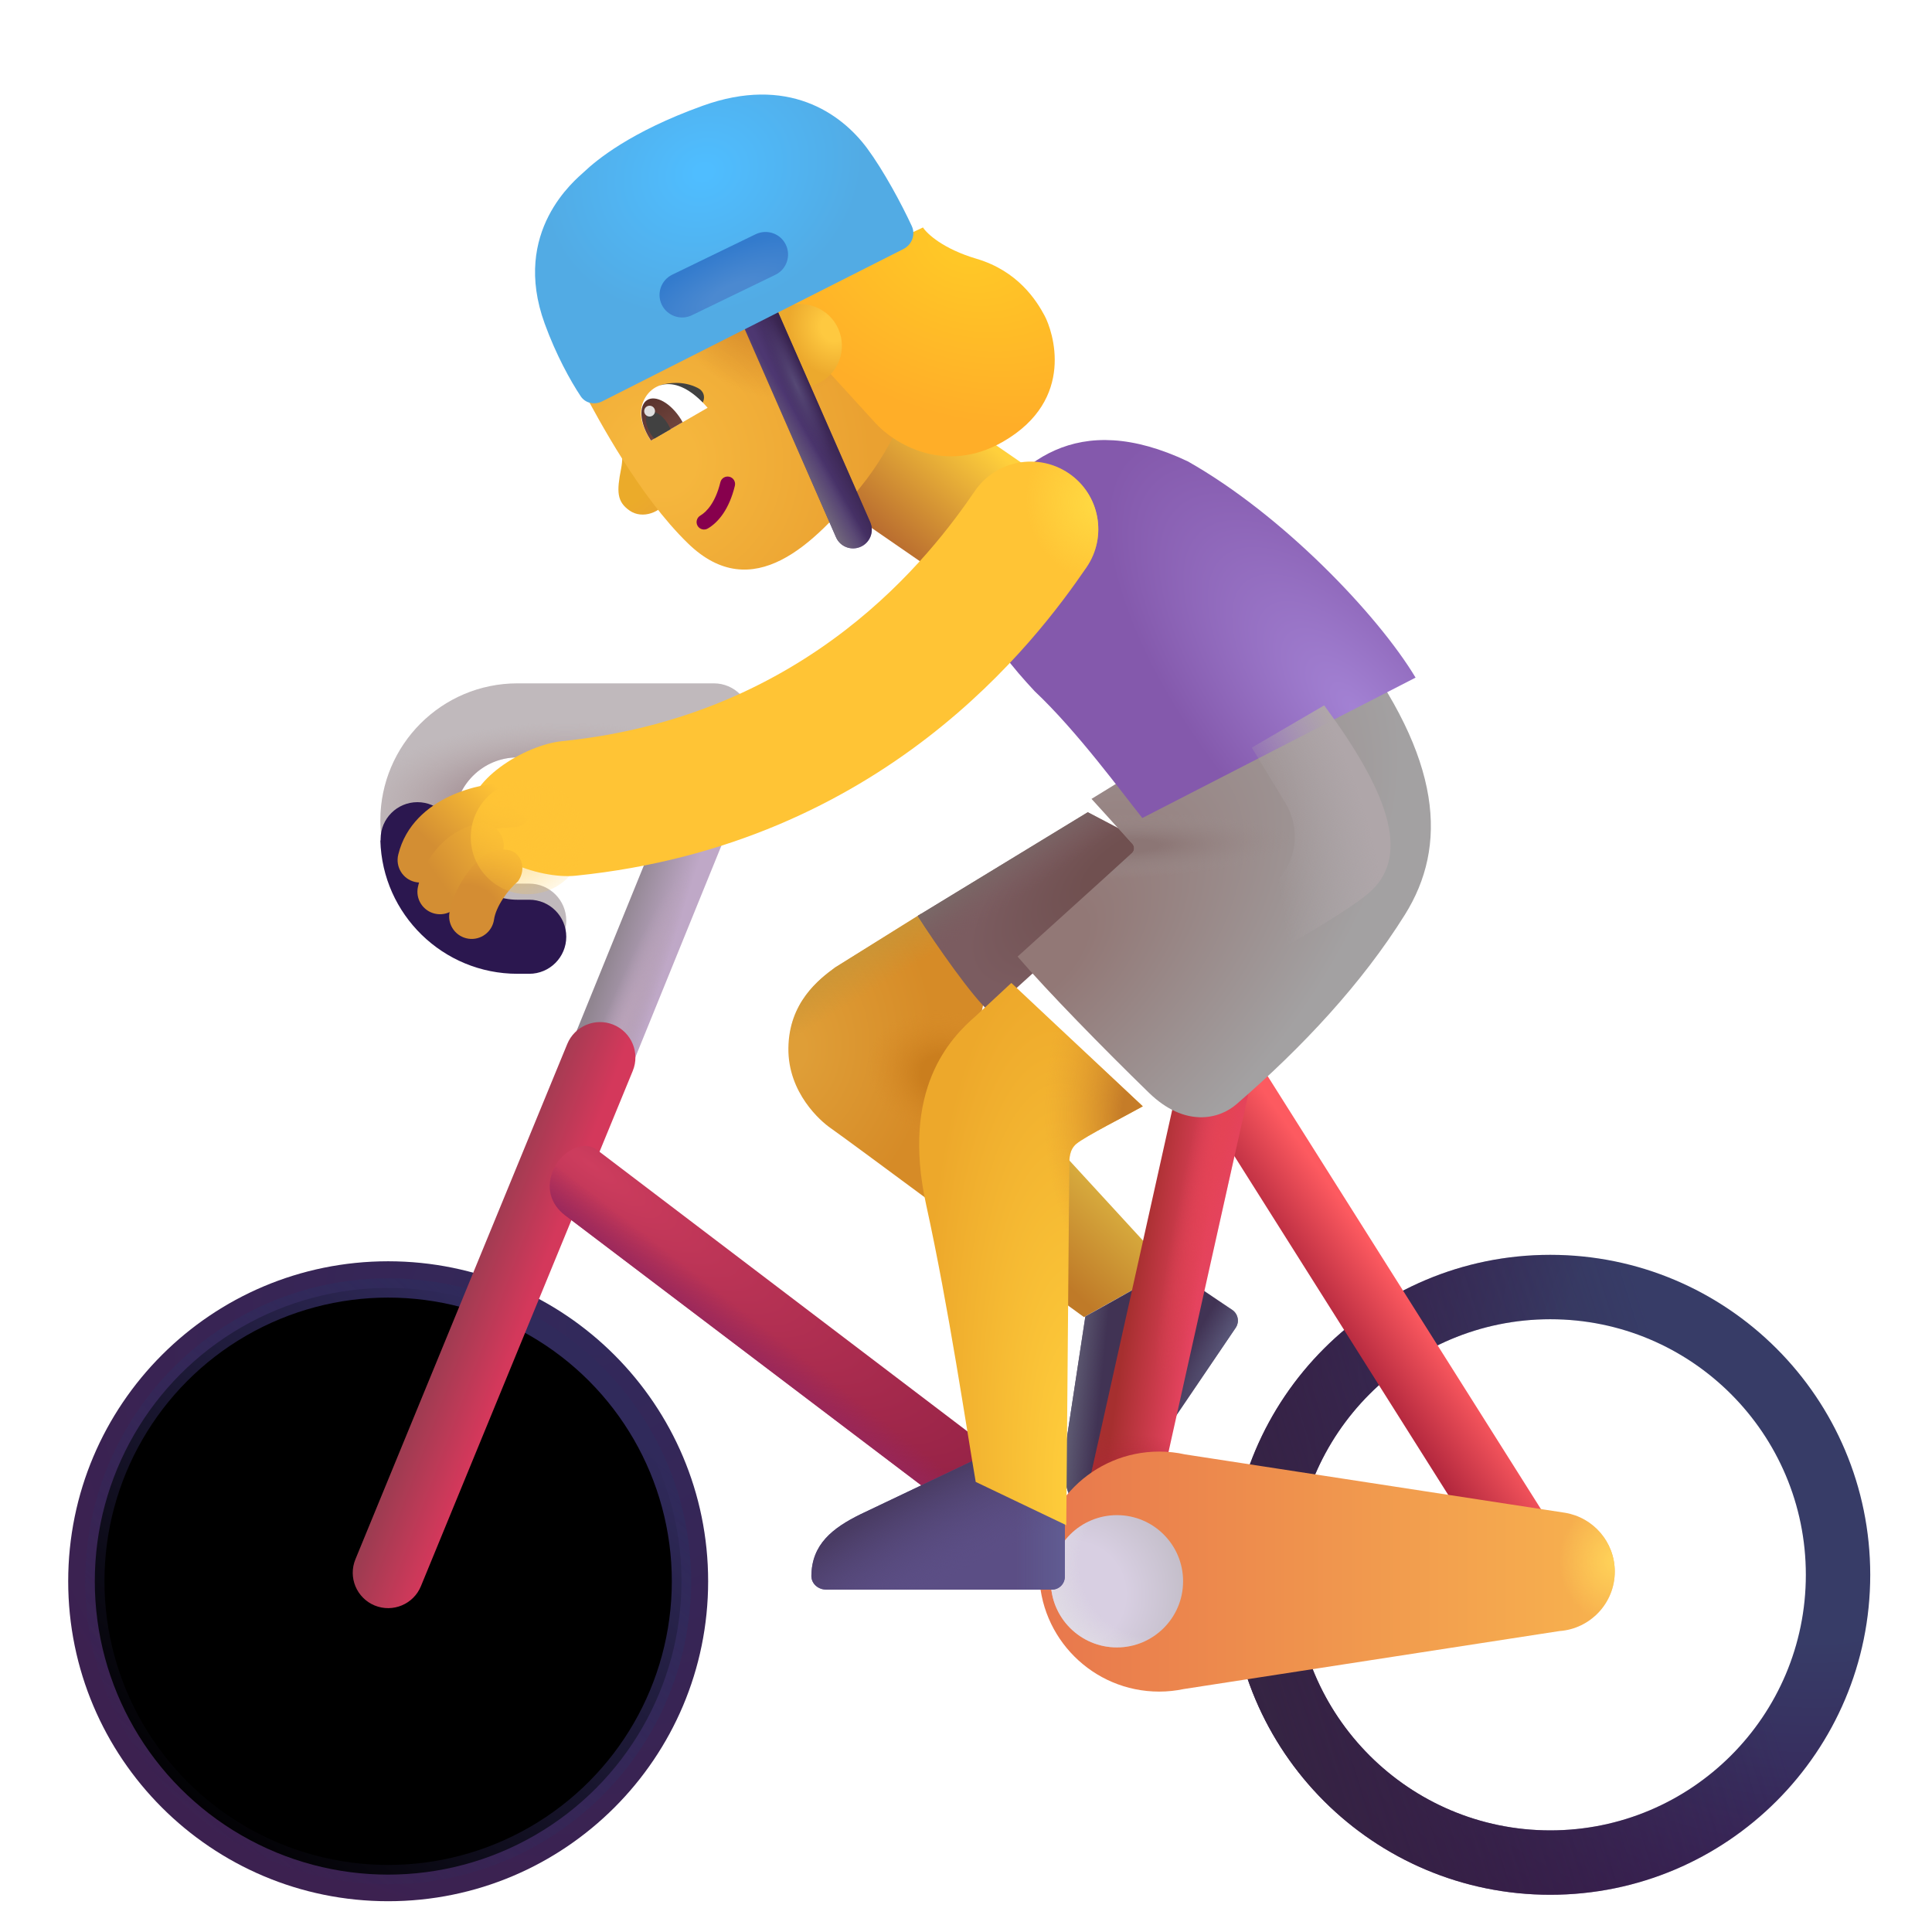 <svg viewBox="1 1 30 30" xmlns="http://www.w3.org/2000/svg">
<g filter="url(#filter0_i_3987_23406)">
<path fill-rule="evenodd" clip-rule="evenodd" d="M7.027 21.585C4.835 21.585 3.059 23.362 3.059 25.554C3.059 27.745 4.835 29.522 7.027 29.522C9.219 29.522 10.996 27.745 10.996 25.554C10.996 23.362 9.219 21.585 7.027 21.585ZM2.059 25.554C2.059 22.809 4.283 20.585 7.027 20.585C9.772 20.585 11.996 22.809 11.996 25.554C11.996 28.298 9.772 30.522 7.027 30.522C4.283 30.522 2.059 28.298 2.059 25.554Z" fill="url(#paint0_radial_3987_23406)"/>
</g>
<g filter="url(#filter1_f_3987_23406)">
<circle cx="7.027" cy="25.554" r="4.555" stroke="url(#paint1_linear_3987_23406)" stroke-width="0.3"/>
</g>
<path d="M19.158 20.71L17.332 18.722L16.908 20.78L17.832 21.452L19.158 20.71Z" fill="url(#paint2_linear_3987_23406)"/>
<path d="M17.853 21.443L17.552 23.424C17.486 23.899 17.513 24.311 17.917 24.59C18.019 24.661 18.154 24.622 18.224 24.519L20.187 21.618C20.249 21.526 20.225 21.402 20.134 21.34L19.182 20.696L17.853 21.443Z" fill="#413354"/>
<path d="M17.853 21.443L17.552 23.424C17.486 23.899 17.513 24.311 17.917 24.59C18.019 24.661 18.154 24.622 18.224 24.519L20.187 21.618C20.249 21.526 20.225 21.402 20.134 21.34L19.182 20.696L17.853 21.443Z" fill="url(#paint3_linear_3987_23406)"/>
<path d="M17.853 21.443L17.552 23.424C17.486 23.899 17.513 24.311 17.917 24.59C18.019 24.661 18.154 24.622 18.224 24.519L20.187 21.618C20.249 21.526 20.225 21.402 20.134 21.34L19.182 20.696L17.853 21.443Z" fill="url(#paint4_radial_3987_23406)"/>
<path fill-rule="evenodd" clip-rule="evenodd" d="M12.46 12.177C12.715 12.282 12.836 12.575 12.731 12.83L10.191 19.077C10.086 19.332 9.794 19.454 9.539 19.349C9.283 19.243 9.162 18.951 9.267 18.696L11.807 12.449C11.912 12.194 12.204 12.072 12.46 12.177Z" fill="url(#paint5_linear_3987_23406)"/>
<path fill-rule="evenodd" clip-rule="evenodd" d="M12.46 12.177C12.715 12.282 12.836 12.575 12.731 12.83L10.191 19.077C10.086 19.332 9.794 19.454 9.539 19.349C9.283 19.243 9.162 18.951 9.267 18.696L11.807 12.449C11.912 12.194 12.204 12.072 12.46 12.177Z" fill="url(#paint6_radial_3987_23406)"/>
<path fill-rule="evenodd" clip-rule="evenodd" d="M10.526 16.912C10.807 17.028 10.941 17.349 10.825 17.63L7.536 25.63C7.421 25.911 7.099 26.045 6.818 25.93C6.537 25.814 6.403 25.493 6.519 25.212L9.808 17.212C9.923 16.931 10.245 16.797 10.526 16.912Z" fill="url(#paint7_linear_3987_23406)"/>
<path fill-rule="evenodd" clip-rule="evenodd" d="M9.602 19.14C9.703 18.918 10.032 18.674 10.274 18.858L16.524 23.608C16.766 23.792 16.813 24.137 16.629 24.378C16.445 24.62 16.101 24.667 15.859 24.484L9.778 19.874C9.536 19.69 9.473 19.421 9.602 19.14Z" fill="url(#paint8_radial_3987_23406)"/>
<path fill-rule="evenodd" clip-rule="evenodd" d="M9.602 19.14C9.703 18.918 10.032 18.674 10.274 18.858L16.524 23.608C16.766 23.792 16.813 24.137 16.629 24.378C16.445 24.62 16.101 24.667 15.859 24.484L9.778 19.874C9.536 19.69 9.473 19.421 9.602 19.14Z" fill="url(#paint9_linear_3987_23406)"/>
<g filter="url(#filter2_i_3987_23406)">
<path fill-rule="evenodd" clip-rule="evenodd" d="M24.973 21.585C22.781 21.585 21.004 23.362 21.004 25.554C21.004 27.745 22.781 29.522 24.973 29.522C27.165 29.522 28.941 27.745 28.941 25.554C28.941 23.362 27.165 21.585 24.973 21.585ZM20.004 25.554C20.004 22.809 22.229 20.585 24.973 20.585C27.717 20.585 29.941 22.809 29.941 25.554C29.941 28.298 27.717 30.522 24.973 30.522C22.229 30.522 20.004 28.298 20.004 25.554Z" fill="url(#paint10_radial_3987_23406)"/>
<path fill-rule="evenodd" clip-rule="evenodd" d="M24.973 21.585C22.781 21.585 21.004 23.362 21.004 25.554C21.004 27.745 22.781 29.522 24.973 29.522C27.165 29.522 28.941 27.745 28.941 25.554C28.941 23.362 27.165 21.585 24.973 21.585ZM20.004 25.554C20.004 22.809 22.229 20.585 24.973 20.585C27.717 20.585 29.941 22.809 29.941 25.554C29.941 28.298 27.717 30.522 24.973 30.522C22.229 30.522 20.004 28.298 20.004 25.554Z" fill="url(#paint11_linear_3987_23406)"/>
</g>
<path fill-rule="evenodd" clip-rule="evenodd" d="M19.71 17.198C19.453 17.36 19.377 17.7 19.539 17.956L24.258 25.433C24.42 25.69 24.759 25.767 25.016 25.605C25.273 25.442 25.35 25.103 25.188 24.846L20.469 17.369C20.307 17.113 19.967 17.036 19.71 17.198Z" fill="url(#paint12_linear_3987_23406)"/>
<path fill-rule="evenodd" clip-rule="evenodd" d="M20.014 17.118C20.311 17.184 20.497 17.478 20.431 17.775L18.853 24.853C18.787 25.149 18.493 25.336 18.197 25.27C17.9 25.204 17.714 24.91 17.78 24.614L19.358 17.535C19.424 17.239 19.718 17.052 20.014 17.118Z" fill="url(#paint13_linear_3987_23406)"/>
<path fill-rule="evenodd" clip-rule="evenodd" d="M20.014 17.118C20.311 17.184 20.497 17.478 20.431 17.775L18.853 24.853C18.787 25.149 18.493 25.336 18.197 25.27C17.9 25.204 17.714 24.91 17.78 24.614L19.358 17.535C19.424 17.239 19.718 17.052 20.014 17.118Z" fill="url(#paint14_radial_3987_23406)"/>
<path fill-rule="evenodd" clip-rule="evenodd" d="M20.014 17.118C20.311 17.184 20.497 17.478 20.431 17.775L18.853 24.853C18.787 25.149 18.493 25.336 18.197 25.27C17.9 25.204 17.714 24.91 17.78 24.614L19.358 17.535C19.424 17.239 19.718 17.052 20.014 17.118Z" fill="url(#paint15_radial_3987_23406)"/>
<path d="M13.969 16.022L15.309 15.186L16.348 16.226L15.583 19.757C15.07 19.377 14.014 18.596 13.895 18.515C13.747 18.413 13.234 17.972 13.242 17.276C13.25 16.565 13.719 16.205 13.969 16.022Z" fill="url(#paint16_radial_3987_23406)"/>
<path d="M13.969 16.022L15.309 15.186L16.348 16.226L15.583 19.757C15.07 19.377 14.014 18.596 13.895 18.515C13.747 18.413 13.234 17.972 13.242 17.276C13.25 16.565 13.719 16.205 13.969 16.022Z" fill="url(#paint17_radial_3987_23406)"/>
<path d="M13.969 16.022L15.309 15.186L16.348 16.226L15.583 19.757C15.07 19.377 14.014 18.596 13.895 18.515C13.747 18.413 13.234 17.972 13.242 17.276C13.25 16.565 13.719 16.205 13.969 16.022Z" fill="url(#paint18_linear_3987_23406)"/>
<path d="M15.25 15.222L17.891 13.612L19.098 14.241L16.371 16.718C16.102 16.486 15.531 15.667 15.25 15.222Z" fill="url(#paint19_radial_3987_23406)"/>
<path d="M15.25 15.222L17.891 13.612L19.098 14.241L16.371 16.718C16.102 16.486 15.531 15.667 15.25 15.222Z" fill="url(#paint20_linear_3987_23406)"/>
<g filter="url(#filter3_ii_3987_23406)">
<path d="M18.884 27.377C18.76 27.403 18.632 27.417 18.5 27.417C17.471 27.417 16.637 26.583 16.637 25.554C16.637 24.524 17.471 23.69 18.5 23.69C18.638 23.69 18.773 23.705 18.902 23.734L24.801 24.64C25.24 24.712 25.574 25.094 25.574 25.554C25.574 26.043 25.195 26.443 24.715 26.477L18.884 27.377Z" fill="url(#paint21_linear_3987_23406)"/>
<path d="M18.884 27.377C18.76 27.403 18.632 27.417 18.5 27.417C17.471 27.417 16.637 26.583 16.637 25.554C16.637 24.524 17.471 23.69 18.5 23.69C18.638 23.69 18.773 23.705 18.902 23.734L24.801 24.64C25.24 24.712 25.574 25.094 25.574 25.554C25.574 26.043 25.195 26.443 24.715 26.477L18.884 27.377Z" fill="url(#paint22_radial_3987_23406)"/>
</g>
<circle cx="18.344" cy="25.554" r="1.027" fill="url(#paint23_radial_3987_23406)"/>
<circle cx="18.344" cy="25.554" r="1.027" fill="url(#paint24_radial_3987_23406)"/>
<g filter="url(#filter4_i_3987_23406)">
<path d="M16.07 23.803L14.261 24.664C13.83 24.876 13.504 25.129 13.499 25.62C13.498 25.744 13.607 25.834 13.73 25.834H17.234C17.344 25.834 17.434 25.745 17.434 25.634V24.485L16.07 23.803Z" fill="#5B4E85"/>
<path d="M16.07 23.803L14.261 24.664C13.83 24.876 13.504 25.129 13.499 25.62C13.498 25.744 13.607 25.834 13.73 25.834H17.234C17.344 25.834 17.434 25.745 17.434 25.634V24.485L16.07 23.803Z" fill="url(#paint25_linear_3987_23406)"/>
<path d="M16.07 23.803L14.261 24.664C13.83 24.876 13.504 25.129 13.499 25.62C13.498 25.744 13.607 25.834 13.73 25.834H17.234C17.344 25.834 17.434 25.745 17.434 25.634V24.485L16.07 23.803Z" fill="url(#paint26_radial_3987_23406)"/>
</g>
<rect x="13.509" y="8.49" width="2.154" height="2.668" transform="rotate(-55.397 13.509 8.49)" fill="url(#paint27_linear_3987_23406)"/>
<g filter="url(#filter5_i_3987_23406)">
<path d="M16.051 16.577L16.604 16.063L18.645 17.979C18.371 18.133 17.757 18.443 17.614 18.561C17.504 18.652 17.504 18.796 17.504 18.89L17.457 24.483L16.051 23.811C15.913 23.017 15.632 21.103 15.282 19.511C14.887 17.71 15.658 16.918 16.051 16.577Z" fill="url(#paint28_radial_3987_23406)"/>
<path d="M16.051 16.577L16.604 16.063L18.645 17.979C18.371 18.133 17.757 18.443 17.614 18.561C17.504 18.652 17.504 18.796 17.504 18.89L17.457 24.483L16.051 23.811C15.913 23.017 15.632 21.103 15.282 19.511C14.887 17.71 15.658 16.918 16.051 16.577Z" fill="url(#paint29_radial_3987_23406)"/>
</g>
<g filter="url(#filter6_i_3987_23406)">
<path d="M18.335 14.354L17.699 13.655L21.73 11.179C23.152 13.046 23.23 14.389 22.566 15.452C21.902 16.515 20.984 17.503 19.949 18.397C19.678 18.632 19.147 18.759 18.59 18.218C17.883 17.53 17.012 16.64 16.551 16.104L18.328 14.496C18.369 14.459 18.372 14.395 18.335 14.354Z" fill="url(#paint30_radial_3987_23406)"/>
<path d="M18.335 14.354L17.699 13.655L21.73 11.179C23.152 13.046 23.23 14.389 22.566 15.452C21.902 16.515 20.984 17.503 19.949 18.397C19.678 18.632 19.147 18.759 18.59 18.218C17.883 17.53 17.012 16.64 16.551 16.104L18.328 14.496C18.369 14.459 18.372 14.395 18.335 14.354Z" fill="url(#paint31_radial_3987_23406)"/>
</g>
<g filter="url(#filter7_i_3987_23406)">
<path d="M16.066 11.733C16.73 12.358 17.43 13.319 17.738 13.702L21.981 11.522C21.395 10.546 19.91 8.991 18.442 8.163C16.723 7.351 15.769 8.163 15.136 9.233C14.723 10.085 15.395 11.015 16.066 11.733Z" fill="url(#paint32_radial_3987_23406)"/>
</g>
<g filter="url(#filter8_i_3987_23406)">
<path d="M12.91 12.187C12.91 11.869 12.653 11.611 12.335 11.611H9.285C8.109 11.611 7.156 12.565 7.156 13.741C7.156 14.917 8.109 15.871 9.285 15.871H9.468C9.786 15.871 10.043 15.613 10.043 15.296C10.043 14.978 9.786 14.721 9.468 14.721H9.285C8.744 14.721 8.306 14.282 8.306 13.741C8.306 13.2 8.744 12.761 9.285 12.761H12.335C12.653 12.761 12.91 12.504 12.91 12.187Z" fill="#C0B9BC"/>
<path d="M12.91 12.187C12.91 11.869 12.653 11.611 12.335 11.611H9.285C8.109 11.611 7.156 12.565 7.156 13.741C7.156 14.917 8.109 15.871 9.285 15.871H9.468C9.786 15.871 10.043 15.613 10.043 15.296C10.043 14.978 9.786 14.721 9.468 14.721H9.285C8.744 14.721 8.306 14.282 8.306 13.741C8.306 13.2 8.744 12.761 9.285 12.761H12.335C12.653 12.761 12.91 12.504 12.91 12.187Z" fill="url(#paint33_radial_3987_23406)"/>
</g>
<g filter="url(#filter9_i_3987_23406)">
<path fill-rule="evenodd" clip-rule="evenodd" d="M8.305 13.8V13.778C8.305 13.462 8.049 13.206 7.732 13.206C7.416 13.206 7.16 13.462 7.16 13.778V13.8H7.156C7.187 14.949 8.129 15.871 9.285 15.871H9.468C9.786 15.871 10.043 15.613 10.043 15.296C10.043 14.978 9.786 14.721 9.468 14.721H9.285C8.764 14.721 8.337 14.313 8.307 13.8H8.305Z" fill="#2B174F"/>
</g>
<g filter="url(#filter10_i_3987_23406)">
<path fill-rule="evenodd" clip-rule="evenodd" d="M17.097 8.851C17.576 9.178 17.698 9.832 17.371 10.31C16.588 11.455 14.219 14.613 9.438 15.098C8.861 15.157 7.844 14.779 7.785 14.202C7.727 13.625 8.649 13.068 9.226 13.009C13.07 12.619 14.967 10.105 15.637 9.125C15.965 8.646 16.618 8.524 17.097 8.851Z" fill="#FFC435"/>
<path fill-rule="evenodd" clip-rule="evenodd" d="M17.097 8.851C17.576 9.178 17.698 9.832 17.371 10.31C16.588 11.455 14.219 14.613 9.438 15.098C8.861 15.157 7.844 14.779 7.785 14.202C7.727 13.625 8.649 13.068 9.226 13.009C13.07 12.619 14.967 10.105 15.637 9.125C15.965 8.646 16.618 8.524 17.097 8.851Z" fill="url(#paint34_radial_3987_23406)"/>
</g>
<path fill-rule="evenodd" clip-rule="evenodd" d="M9.291 13.499C9.291 13.692 9.135 13.849 8.941 13.849C8.768 13.849 8.506 13.891 8.279 13.998C8.053 14.105 7.909 14.251 7.864 14.437C7.818 14.625 7.628 14.74 7.441 14.694C7.253 14.649 7.138 14.459 7.184 14.271C7.297 13.805 7.645 13.523 7.98 13.365C8.314 13.208 8.681 13.149 8.941 13.149C9.135 13.149 9.291 13.306 9.291 13.499Z" fill="url(#paint35_linear_3987_23406)"/>
<g filter="url(#filter11_f_3987_23406)">
<path d="M20.961 13.472L20.438 12.609L21.562 11.953C22.531 13.265 22.906 14.249 22.297 14.828C21.809 15.29 19.427 16.552 18.297 17.124L20.8 14.71C21.136 14.386 21.203 13.872 20.961 13.472Z" fill="url(#paint36_radial_3987_23406)"/>
</g>
<path fill-rule="evenodd" clip-rule="evenodd" d="M8.806 14.025C8.865 14.209 8.763 14.406 8.579 14.465C8.291 14.557 8.202 14.794 8.174 14.922C8.132 15.111 7.945 15.23 7.756 15.188C7.567 15.146 7.448 14.959 7.49 14.771C7.54 14.547 7.725 14.003 8.366 13.798C8.551 13.739 8.747 13.841 8.806 14.025Z" fill="url(#paint37_linear_3987_23406)"/>
<path fill-rule="evenodd" clip-rule="evenodd" d="M9.043 14.284C9.11 14.364 9.156 14.526 9.043 14.686C8.891 14.812 8.7 15.075 8.671 15.28C8.643 15.471 8.465 15.604 8.274 15.576C8.082 15.548 7.95 15.37 7.978 15.179C7.997 15.05 8.055 14.894 8.133 14.75C8.212 14.603 8.329 14.438 8.486 14.307C8.635 14.184 8.92 14.135 9.043 14.284Z" fill="url(#paint38_radial_3987_23406)"/>
<g filter="url(#filter12_f_3987_23406)">
<circle cx="9.195" cy="14.001" r="0.885" fill="url(#paint39_radial_3987_23406)"/>
</g>
<path d="M10.776 8.928C10.577 8.789 10.575 8.631 10.644 8.28C10.694 8.024 10.634 7.832 10.588 7.75L11.381 8.74C11.272 8.959 10.974 9.068 10.776 8.928Z" fill="url(#paint40_radial_3987_23406)"/>
<g filter="url(#filter13_i_3987_23406)">
<path d="M11.934 9.689C11.171 8.948 10.545 7.763 10.294 7.299L13.733 5.262L15.547 6.939C15.47 7.275 15.175 8.122 14.608 8.818C13.899 9.689 12.936 10.662 11.934 9.689Z" fill="url(#paint41_radial_3987_23406)"/>
<path d="M11.934 9.689C11.171 8.948 10.545 7.763 10.294 7.299L13.733 5.262L15.547 6.939C15.47 7.275 15.175 8.122 14.608 8.818C13.899 9.689 12.936 10.662 11.934 9.689Z" fill="url(#paint42_radial_3987_23406)"/>
</g>
<path d="M11.833 7.023C11.607 6.91 11.383 6.944 11.253 6.981C11.52 7.149 11.555 7.383 11.712 7.377C11.917 7.369 12.022 7.117 11.833 7.023Z" fill="#414141"/>
<path fill-rule="evenodd" clip-rule="evenodd" d="M11.832 9.165C11.8 9.11 11.819 9.039 11.874 9.006C11.975 8.947 12.11 8.8 12.186 8.488C12.201 8.426 12.263 8.388 12.326 8.403C12.388 8.418 12.426 8.481 12.411 8.543C12.325 8.899 12.16 9.108 11.99 9.207C11.935 9.239 11.864 9.22 11.832 9.165Z" fill="#87004D"/>
<path d="M10.974 7.276C10.902 7.501 11.035 7.728 11.105 7.842L11.988 7.332C11.474 6.741 11.071 6.97 10.974 7.276Z" fill="white"/>
<path d="M11.6 7.556C11.591 7.54 11.582 7.524 11.572 7.508C11.417 7.261 11.183 7.128 11.049 7.212C10.916 7.295 10.934 7.564 11.089 7.811C11.095 7.821 11.102 7.831 11.108 7.841L11.6 7.556Z" fill="url(#paint43_linear_3987_23406)"/>
<path d="M11.412 7.665C11.4 7.635 11.384 7.604 11.365 7.574C11.279 7.436 11.15 7.361 11.078 7.406C11.006 7.452 11.017 7.6 11.104 7.738C11.121 7.765 11.139 7.79 11.159 7.811L11.412 7.665Z" fill="#414141"/>
<circle cx="11.087" cy="7.384" r="0.084" transform="rotate(-63.437 11.087 7.384)" fill="#DFDFDF"/>
<g filter="url(#filter14_i_3987_23406)">
<path d="M14.437 7.762L13.469 6.701L12.947 5.782L15.182 4.732C15.245 4.831 15.498 5.066 16.013 5.218C16.657 5.409 16.945 5.867 17.07 6.101C17.196 6.336 17.564 7.402 16.426 8.058C15.516 8.583 14.721 8.08 14.437 7.762Z" fill="url(#paint44_radial_3987_23406)"/>
</g>
<circle cx="13.425" cy="6.369" r="0.648" transform="rotate(-63.437 13.425 6.369)" fill="url(#paint45_radial_3987_23406)"/>
<path fill-rule="evenodd" clip-rule="evenodd" d="M12.681 5.653C12.827 5.589 12.998 5.655 13.062 5.802L14.513 9.109C14.577 9.256 14.51 9.427 14.364 9.491C14.217 9.555 14.046 9.489 13.982 9.342L12.531 6.035C12.467 5.888 12.534 5.717 12.681 5.653Z" fill="#4D3771"/>
<path fill-rule="evenodd" clip-rule="evenodd" d="M12.681 5.653C12.827 5.589 12.998 5.655 13.062 5.802L14.513 9.109C14.577 9.256 14.51 9.427 14.364 9.491C14.217 9.555 14.046 9.489 13.982 9.342L12.531 6.035C12.467 5.888 12.534 5.717 12.681 5.653Z" fill="url(#paint46_linear_3987_23406)"/>
<path fill-rule="evenodd" clip-rule="evenodd" d="M12.681 5.653C12.827 5.589 12.998 5.655 13.062 5.802L14.513 9.109C14.577 9.256 14.51 9.427 14.364 9.491C14.217 9.555 14.046 9.489 13.982 9.342L12.531 6.035C12.467 5.888 12.534 5.717 12.681 5.653Z" fill="url(#paint47_linear_3987_23406)"/>
<path fill-rule="evenodd" clip-rule="evenodd" d="M12.681 5.653C12.827 5.589 12.998 5.655 13.062 5.802L14.513 9.109C14.577 9.256 14.51 9.427 14.364 9.491C14.217 9.555 14.046 9.489 13.982 9.342L12.531 6.035C12.467 5.888 12.534 5.717 12.681 5.653Z" fill="url(#paint48_radial_3987_23406)"/>
<g filter="url(#filter15_i_3987_23406)">
<path d="M15.028 5.017L10.351 7.382C10.233 7.442 10.09 7.413 10.017 7.303C9.857 7.063 9.633 6.657 9.458 6.175C8.935 4.739 9.938 3.941 10.07 3.818C10.26 3.639 10.784 3.198 11.909 2.793C13.228 2.317 14.059 2.906 14.465 3.453C14.719 3.797 14.997 4.312 15.158 4.66C15.22 4.794 15.16 4.95 15.028 5.017Z" fill="url(#paint49_radial_3987_23406)"/>
</g>
<g filter="url(#filter16_i_3987_23406)">
<path d="M11.276 5.732C11.192 5.558 11.265 5.349 11.439 5.265L12.734 4.637C12.908 4.553 13.118 4.625 13.202 4.799C13.286 4.973 13.214 5.183 13.04 5.267L11.744 5.895C11.57 5.979 11.361 5.906 11.276 5.732Z" fill="url(#paint50_radial_3987_23406)"/>
</g>
<defs>
<filter id="filter0_i_3987_23406" x="2.059" y="20.585" width="9.938" height="9.938" filterUnits="userSpaceOnUse" color-interpolation-filters="sRGB">
<feFlood flood-opacity="0" result="BackgroundImageFix"/>
<feBlend mode="normal" in="SourceGraphic" in2="BackgroundImageFix" result="shape"/>
<feColorMatrix in="SourceAlpha" type="matrix" values="0 0 0 0 0 0 0 0 0 0 0 0 0 0 0 0 0 0 127 0" result="hardAlpha"/>
<feOffset/>
<feGaussianBlur stdDeviation="0.25"/>
<feComposite in2="hardAlpha" operator="arithmetic" k2="-1" k3="1"/>
<feColorMatrix type="matrix" values="0 0 0 0 0.227 0 0 0 0 0.157 0 0 0 0 0.275 0 0 0 1 0"/>
<feBlend mode="normal" in2="shape" result="effect1_innerShadow_3987_23406"/>
</filter>
<filter id="filter1_f_3987_23406" x="1.823" y="20.349" width="10.409" height="10.409" filterUnits="userSpaceOnUse" color-interpolation-filters="sRGB">
<feFlood flood-opacity="0" result="BackgroundImageFix"/>
<feBlend mode="normal" in="SourceGraphic" in2="BackgroundImageFix" result="shape"/>
<feGaussianBlur stdDeviation="0.25" result="effect1_foregroundBlur_3987_23406"/>
</filter>
<filter id="filter2_i_3987_23406" x="20.004" y="20.485" width="10.037" height="10.037" filterUnits="userSpaceOnUse" color-interpolation-filters="sRGB">
<feFlood flood-opacity="0" result="BackgroundImageFix"/>
<feBlend mode="normal" in="SourceGraphic" in2="BackgroundImageFix" result="shape"/>
<feColorMatrix in="SourceAlpha" type="matrix" values="0 0 0 0 0 0 0 0 0 0 0 0 0 0 0 0 0 0 127 0" result="hardAlpha"/>
<feOffset dx="0.1" dy="-0.1"/>
<feGaussianBlur stdDeviation="0.2"/>
<feComposite in2="hardAlpha" operator="arithmetic" k2="-1" k3="1"/>
<feColorMatrix type="matrix" values="0 0 0 0 0.153 0 0 0 0 0.086 0 0 0 0 0.165 0 0 0 1 0"/>
<feBlend mode="normal" in2="shape" result="effect1_innerShadow_3987_23406"/>
</filter>
<filter id="filter3_ii_3987_23406" x="16.637" y="23.44" width="9.188" height="4.077" filterUnits="userSpaceOnUse" color-interpolation-filters="sRGB">
<feFlood flood-opacity="0" result="BackgroundImageFix"/>
<feBlend mode="normal" in="SourceGraphic" in2="BackgroundImageFix" result="shape"/>
<feColorMatrix in="SourceAlpha" type="matrix" values="0 0 0 0 0 0 0 0 0 0 0 0 0 0 0 0 0 0 127 0" result="hardAlpha"/>
<feOffset dx="0.25" dy="-0.25"/>
<feGaussianBlur stdDeviation="0.25"/>
<feComposite in2="hardAlpha" operator="arithmetic" k2="-1" k3="1"/>
<feColorMatrix type="matrix" values="0 0 0 0 0.702 0 0 0 0 0.341 0 0 0 0 0.255 0 0 0 1 0"/>
<feBlend mode="normal" in2="shape" result="effect1_innerShadow_3987_23406"/>
<feColorMatrix in="SourceAlpha" type="matrix" values="0 0 0 0 0 0 0 0 0 0 0 0 0 0 0 0 0 0 127 0" result="hardAlpha"/>
<feOffset dx="0.25" dy="0.1"/>
<feGaussianBlur stdDeviation="0.25"/>
<feComposite in2="hardAlpha" operator="arithmetic" k2="-1" k3="1"/>
<feColorMatrix type="matrix" values="0 0 0 0 0.894 0 0 0 0 0.49 0 0 0 0 0.196 0 0 0 1 0"/>
<feBlend mode="normal" in2="effect1_innerShadow_3987_23406" result="effect2_innerShadow_3987_23406"/>
</filter>
<filter id="filter4_i_3987_23406" x="13.499" y="23.653" width="4.034" height="2.181" filterUnits="userSpaceOnUse" color-interpolation-filters="sRGB">
<feFlood flood-opacity="0" result="BackgroundImageFix"/>
<feBlend mode="normal" in="SourceGraphic" in2="BackgroundImageFix" result="shape"/>
<feColorMatrix in="SourceAlpha" type="matrix" values="0 0 0 0 0 0 0 0 0 0 0 0 0 0 0 0 0 0 127 0" result="hardAlpha"/>
<feOffset dx="0.1" dy="-0.15"/>
<feGaussianBlur stdDeviation="0.125"/>
<feComposite in2="hardAlpha" operator="arithmetic" k2="-1" k3="1"/>
<feColorMatrix type="matrix" values="0 0 0 0 0.275 0 0 0 0 0.188 0 0 0 0 0.525 0 0 0 1 0"/>
<feBlend mode="normal" in2="shape" result="effect1_innerShadow_3987_23406"/>
</filter>
<filter id="filter5_i_3987_23406" x="15.172" y="16.063" width="3.572" height="8.62" filterUnits="userSpaceOnUse" color-interpolation-filters="sRGB">
<feFlood flood-opacity="0" result="BackgroundImageFix"/>
<feBlend mode="normal" in="SourceGraphic" in2="BackgroundImageFix" result="shape"/>
<feColorMatrix in="SourceAlpha" type="matrix" values="0 0 0 0 0 0 0 0 0 0 0 0 0 0 0 0 0 0 127 0" result="hardAlpha"/>
<feOffset dx="0.1" dy="0.2"/>
<feGaussianBlur stdDeviation="0.2"/>
<feComposite in2="hardAlpha" operator="arithmetic" k2="-1" k3="1"/>
<feColorMatrix type="matrix" values="0 0 0 0 0.859 0 0 0 0 0.612 0 0 0 0 0.212 0 0 0 1 0"/>
<feBlend mode="normal" in2="shape" result="effect1_innerShadow_3987_23406"/>
</filter>
<filter id="filter6_i_3987_23406" x="16.551" y="10.929" width="6.668" height="7.67" filterUnits="userSpaceOnUse" color-interpolation-filters="sRGB">
<feFlood flood-opacity="0" result="BackgroundImageFix"/>
<feBlend mode="normal" in="SourceGraphic" in2="BackgroundImageFix" result="shape"/>
<feColorMatrix in="SourceAlpha" type="matrix" values="0 0 0 0 0 0 0 0 0 0 0 0 0 0 0 0 0 0 127 0" result="hardAlpha"/>
<feOffset dx="0.25" dy="-0.25"/>
<feGaussianBlur stdDeviation="0.625"/>
<feComposite in2="hardAlpha" operator="arithmetic" k2="-1" k3="1"/>
<feColorMatrix type="matrix" values="0 0 0 0 0.522 0 0 0 0 0.373 0 0 0 0 0.533 0 0 0 1 0"/>
<feBlend mode="normal" in2="shape" result="effect1_innerShadow_3987_23406"/>
</filter>
<filter id="filter7_i_3987_23406" x="15.009" y="7.833" width="7.971" height="5.869" filterUnits="userSpaceOnUse" color-interpolation-filters="sRGB">
<feFlood flood-opacity="0" result="BackgroundImageFix"/>
<feBlend mode="normal" in="SourceGraphic" in2="BackgroundImageFix" result="shape"/>
<feColorMatrix in="SourceAlpha" type="matrix" values="0 0 0 0 0 0 0 0 0 0 0 0 0 0 0 0 0 0 127 0" result="hardAlpha"/>
<feOffset dx="1"/>
<feGaussianBlur stdDeviation="0.75"/>
<feComposite in2="hardAlpha" operator="arithmetic" k2="-1" k3="1"/>
<feColorMatrix type="matrix" values="0 0 0 0 0.388 0 0 0 0 0.275 0 0 0 0 0.553 0 0 0 1 0"/>
<feBlend mode="normal" in2="shape" result="effect1_innerShadow_3987_23406"/>
</filter>
<filter id="filter8_i_3987_23406" x="6.906" y="11.611" width="6.005" height="4.259" filterUnits="userSpaceOnUse" color-interpolation-filters="sRGB">
<feFlood flood-opacity="0" result="BackgroundImageFix"/>
<feBlend mode="normal" in="SourceGraphic" in2="BackgroundImageFix" result="shape"/>
<feColorMatrix in="SourceAlpha" type="matrix" values="0 0 0 0 0 0 0 0 0 0 0 0 0 0 0 0 0 0 127 0" result="hardAlpha"/>
<feOffset dx="-0.25"/>
<feGaussianBlur stdDeviation="0.5"/>
<feComposite in2="hardAlpha" operator="arithmetic" k2="-1" k3="1"/>
<feColorMatrix type="matrix" values="0 0 0 0 0.631 0 0 0 0 0.502 0 0 0 0 0.467 0 0 0 1 0"/>
<feBlend mode="normal" in2="shape" result="effect1_innerShadow_3987_23406"/>
</filter>
<filter id="filter9_i_3987_23406" x="6.906" y="13.206" width="3.137" height="2.915" filterUnits="userSpaceOnUse" color-interpolation-filters="sRGB">
<feFlood flood-opacity="0" result="BackgroundImageFix"/>
<feBlend mode="normal" in="SourceGraphic" in2="BackgroundImageFix" result="shape"/>
<feColorMatrix in="SourceAlpha" type="matrix" values="0 0 0 0 0 0 0 0 0 0 0 0 0 0 0 0 0 0 127 0" result="hardAlpha"/>
<feOffset dx="-0.25" dy="0.25"/>
<feGaussianBlur stdDeviation="0.25"/>
<feComposite in2="hardAlpha" operator="arithmetic" k2="-1" k3="1"/>
<feColorMatrix type="matrix" values="0 0 0 0 0.165 0 0 0 0 0.118 0 0 0 0 0.231 0 0 0 1 0"/>
<feBlend mode="normal" in2="shape" result="effect1_innerShadow_3987_23406"/>
</filter>
<filter id="filter10_i_3987_23406" x="7.782" y="8.168" width="10.272" height="6.937" filterUnits="userSpaceOnUse" color-interpolation-filters="sRGB">
<feFlood flood-opacity="0" result="BackgroundImageFix"/>
<feBlend mode="normal" in="SourceGraphic" in2="BackgroundImageFix" result="shape"/>
<feColorMatrix in="SourceAlpha" type="matrix" values="0 0 0 0 0 0 0 0 0 0 0 0 0 0 0 0 0 0 127 0" result="hardAlpha"/>
<feOffset dx="0.5" dy="-0.5"/>
<feGaussianBlur stdDeviation="0.375"/>
<feComposite in2="hardAlpha" operator="arithmetic" k2="-1" k3="1"/>
<feColorMatrix type="matrix" values="0 0 0 0 0.824 0 0 0 0 0.518 0 0 0 0 0.212 0 0 0 1 0"/>
<feBlend mode="normal" in2="shape" result="effect1_innerShadow_3987_23406"/>
</filter>
<filter id="filter11_f_3987_23406" x="17.697" y="11.352" width="5.496" height="6.372" filterUnits="userSpaceOnUse" color-interpolation-filters="sRGB">
<feFlood flood-opacity="0" result="BackgroundImageFix"/>
<feBlend mode="normal" in="SourceGraphic" in2="BackgroundImageFix" result="shape"/>
<feGaussianBlur stdDeviation="0.3" result="effect1_foregroundBlur_3987_23406"/>
</filter>
<filter id="filter12_f_3987_23406" x="7.711" y="12.516" width="2.969" height="2.969" filterUnits="userSpaceOnUse" color-interpolation-filters="sRGB">
<feFlood flood-opacity="0" result="BackgroundImageFix"/>
<feBlend mode="normal" in="SourceGraphic" in2="BackgroundImageFix" result="shape"/>
<feGaussianBlur stdDeviation="0.3" result="effect1_foregroundBlur_3987_23406"/>
</filter>
<filter id="filter13_i_3987_23406" x="10.044" y="5.012" width="5.504" height="5.083" filterUnits="userSpaceOnUse" color-interpolation-filters="sRGB">
<feFlood flood-opacity="0" result="BackgroundImageFix"/>
<feBlend mode="normal" in="SourceGraphic" in2="BackgroundImageFix" result="shape"/>
<feColorMatrix in="SourceAlpha" type="matrix" values="0 0 0 0 0 0 0 0 0 0 0 0 0 0 0 0 0 0 127 0" result="hardAlpha"/>
<feOffset dx="-0.25" dy="-0.25"/>
<feGaussianBlur stdDeviation="0.25"/>
<feComposite in2="hardAlpha" operator="arithmetic" k2="-1" k3="1"/>
<feColorMatrix type="matrix" values="0 0 0 0 0.824 0 0 0 0 0.549 0 0 0 0 0.141 0 0 0 1 0"/>
<feBlend mode="normal" in2="shape" result="effect1_innerShadow_3987_23406"/>
</filter>
<filter id="filter14_i_3987_23406" x="12.947" y="4.532" width="4.432" height="3.754" filterUnits="userSpaceOnUse" color-interpolation-filters="sRGB">
<feFlood flood-opacity="0" result="BackgroundImageFix"/>
<feBlend mode="normal" in="SourceGraphic" in2="BackgroundImageFix" result="shape"/>
<feColorMatrix in="SourceAlpha" type="matrix" values="0 0 0 0 0 0 0 0 0 0 0 0 0 0 0 0 0 0 127 0" result="hardAlpha"/>
<feOffset dx="0.15" dy="-0.2"/>
<feGaussianBlur stdDeviation="0.3"/>
<feComposite in2="hardAlpha" operator="arithmetic" k2="-1" k3="1"/>
<feColorMatrix type="matrix" values="0 0 0 0 0.776 0 0 0 0 0.42 0 0 0 0 0.047 0 0 0 1 0"/>
<feBlend mode="normal" in2="shape" result="effect1_innerShadow_3987_23406"/>
</filter>
<filter id="filter15_i_3987_23406" x="9.308" y="2.468" width="5.874" height="4.944" filterUnits="userSpaceOnUse" color-interpolation-filters="sRGB">
<feFlood flood-opacity="0" result="BackgroundImageFix"/>
<feBlend mode="normal" in="SourceGraphic" in2="BackgroundImageFix" result="shape"/>
<feColorMatrix in="SourceAlpha" type="matrix" values="0 0 0 0 0 0 0 0 0 0 0 0 0 0 0 0 0 0 127 0" result="hardAlpha"/>
<feOffset dy="-0.15"/>
<feGaussianBlur stdDeviation="0.3"/>
<feComposite in2="hardAlpha" operator="arithmetic" k2="-1" k3="1"/>
<feColorMatrix type="matrix" values="0 0 0 0 0.306 0 0 0 0 0.557 0 0 0 0 0.882 0 0 0 1 0"/>
<feBlend mode="normal" in2="shape" result="effect1_innerShadow_3987_23406"/>
</filter>
<filter id="filter16_i_3987_23406" x="11.241" y="4.602" width="1.996" height="1.328" filterUnits="userSpaceOnUse" color-interpolation-filters="sRGB">
<feFlood flood-opacity="0" result="BackgroundImageFix"/>
<feBlend mode="normal" in="SourceGraphic" in2="BackgroundImageFix" result="shape"/>
<feColorMatrix in="SourceAlpha" type="matrix" values="0 0 0 0 0 0 0 0 0 0 0 0 0 0 0 0 0 0 127 0" result="hardAlpha"/>
<feOffset/>
<feGaussianBlur stdDeviation="0.25"/>
<feComposite in2="hardAlpha" operator="arithmetic" k2="-1" k3="1"/>
<feColorMatrix type="matrix" values="0 0 0 0 0.137 0 0 0 0 0.482 0 0 0 0 0.796 0 0 0 1 0"/>
<feBlend mode="normal" in2="shape" result="effect1_innerShadow_3987_23406"/>
</filter>
<radialGradient id="paint0_radial_3987_23406" cx="0" cy="0" r="1" gradientUnits="userSpaceOnUse" gradientTransform="translate(10.27 21.64) rotate(126.943) scale(9.775 9.436)">
<stop stop-color="#32295B"/>
<stop offset="1" stop-color="#3C2150"/>
</radialGradient>
<linearGradient id="paint1_linear_3987_23406" x1="9.238" y1="21.89" x2="3.207" y2="28.921" gradientUnits="userSpaceOnUse">
<stop stop-color="#302A5B"/>
<stop offset="1" stop-color="#302A5B" stop-opacity="0"/>
</linearGradient>
<linearGradient id="paint2_linear_3987_23406" x1="17.707" y1="21.093" x2="18.676" y2="20.087" gradientUnits="userSpaceOnUse">
<stop stop-color="#BF7A28"/>
<stop offset="1" stop-color="#D7AA3D"/>
</linearGradient>
<linearGradient id="paint3_linear_3987_23406" x1="22.223" y1="22.661" x2="17.629" y2="22.202" gradientUnits="userSpaceOnUse">
<stop offset="0.891" stop-color="#615F76" stop-opacity="0"/>
<stop offset="1" stop-color="#615F76"/>
</linearGradient>
<radialGradient id="paint4_radial_3987_23406" cx="0" cy="0" r="1" gradientUnits="userSpaceOnUse" gradientTransform="translate(20.301 21.53) rotate(121.973) scale(2.892 0.524)">
<stop stop-color="#5D5C7E"/>
<stop offset="1" stop-color="#5D5C7E" stop-opacity="0"/>
</radialGradient>
<linearGradient id="paint5_linear_3987_23406" x1="11.504" y1="15.483" x2="10.629" y2="15.202" gradientUnits="userSpaceOnUse">
<stop stop-color="#BFA8C7"/>
<stop offset="1" stop-color="#908590"/>
</linearGradient>
<radialGradient id="paint6_radial_3987_23406" cx="0" cy="0" r="1" gradientUnits="userSpaceOnUse" gradientTransform="translate(10.582 17.171) rotate(-68.025) scale(2.881 0.325)">
<stop stop-color="#BAA3B9"/>
<stop offset="1" stop-color="#BAA3B9" stop-opacity="0"/>
</radialGradient>
<linearGradient id="paint7_linear_3987_23406" x1="9.738" y1="20.436" x2="8.457" y2="19.952" gradientUnits="userSpaceOnUse">
<stop offset="0.146" stop-color="#D4385B"/>
<stop offset="1" stop-color="#973C50"/>
</linearGradient>
<radialGradient id="paint8_radial_3987_23406" cx="0" cy="0" r="1" gradientUnits="userSpaceOnUse" gradientTransform="translate(10.176 19.093) rotate(35.701) scale(8.274 2.255)">
<stop stop-color="#CE3D5E"/>
<stop offset="1" stop-color="#932145"/>
</radialGradient>
<linearGradient id="paint9_linear_3987_23406" x1="12.957" y1="22.483" x2="13.348" y2="21.983" gradientUnits="userSpaceOnUse">
<stop stop-color="#96275E"/>
<stop offset="1" stop-color="#96275E" stop-opacity="0"/>
<stop offset="1" stop-color="#9C2649" stop-opacity="0"/>
</linearGradient>
<radialGradient id="paint10_radial_3987_23406" cx="0" cy="0" r="1" gradientUnits="userSpaceOnUse" gradientTransform="translate(29.207 22.452) rotate(134.451) scale(9.806 9.465)">
<stop offset="0.427" stop-color="#373C67"/>
<stop offset="1" stop-color="#38144F"/>
</radialGradient>
<linearGradient id="paint11_linear_3987_23406" x1="20.004" y1="27.994" x2="27.759" y2="25.554" gradientUnits="userSpaceOnUse">
<stop stop-color="#352542"/>
<stop offset="1" stop-color="#352542" stop-opacity="0"/>
</linearGradient>
<linearGradient id="paint12_linear_3987_23406" x1="23.785" y1="22.421" x2="22.723" y2="23.171" gradientUnits="userSpaceOnUse">
<stop stop-color="#FD5A60"/>
<stop offset="1" stop-color="#AF253C"/>
</linearGradient>
<linearGradient id="paint13_linear_3987_23406" x1="19.582" y1="21.194" x2="18.566" y2="21.046" gradientUnits="userSpaceOnUse">
<stop stop-color="#E5435F"/>
<stop offset="1" stop-color="#A62F2F"/>
</linearGradient>
<radialGradient id="paint14_radial_3987_23406" cx="0" cy="0" r="1" gradientUnits="userSpaceOnUse" gradientTransform="translate(20.113 17.999) rotate(103.707) scale(4.616 0.441)">
<stop stop-color="#E44354"/>
<stop offset="1" stop-color="#E44354" stop-opacity="0"/>
</radialGradient>
<radialGradient id="paint15_radial_3987_23406" cx="0" cy="0" r="1" gradientUnits="userSpaceOnUse" gradientTransform="translate(18.457 24.327) rotate(-91.685) scale(1.063 1.656)">
<stop stop-color="#AC2735"/>
<stop offset="1" stop-color="#AC2735" stop-opacity="0"/>
</radialGradient>
<radialGradient id="paint16_radial_3987_23406" cx="0" cy="0" r="1" gradientUnits="userSpaceOnUse" gradientTransform="translate(13.242 17.327) rotate(11.33) scale(2.227 2.819)">
<stop offset="0.114" stop-color="#DF9E37"/>
<stop offset="1" stop-color="#D68B27"/>
</radialGradient>
<radialGradient id="paint17_radial_3987_23406" cx="0" cy="0" r="1" gradientUnits="userSpaceOnUse" gradientTransform="translate(15.738 17.733) rotate(20.395) scale(1.3 1.004)">
<stop offset="0.346" stop-color="#CA7E1E"/>
<stop offset="1" stop-color="#D88C28" stop-opacity="0"/>
</radialGradient>
<linearGradient id="paint18_linear_3987_23406" x1="14.52" y1="15.452" x2="14.941" y2="16.14" gradientUnits="userSpaceOnUse">
<stop stop-color="#C79639"/>
<stop offset="1" stop-color="#C79639" stop-opacity="0"/>
</linearGradient>
<radialGradient id="paint19_radial_3987_23406" cx="0" cy="0" r="1" gradientUnits="userSpaceOnUse" gradientTransform="translate(18.457 14.421) rotate(143.881) scale(2.863 1.232)">
<stop offset="0.255" stop-color="#705050"/>
<stop offset="1" stop-color="#7B5C60"/>
</radialGradient>
<linearGradient id="paint20_linear_3987_23406" x1="16.59" y1="14.319" x2="16.957" y2="14.851" gradientUnits="userSpaceOnUse">
<stop stop-color="#796867"/>
<stop offset="1" stop-color="#7C5C60" stop-opacity="0"/>
</linearGradient>
<linearGradient id="paint21_linear_3987_23406" x1="25.301" y1="25.554" x2="16.637" y2="25.554" gradientUnits="userSpaceOnUse">
<stop stop-color="#F7B14E"/>
<stop offset="1" stop-color="#E8774D"/>
</linearGradient>
<radialGradient id="paint22_radial_3987_23406" cx="0" cy="0" r="1" gradientUnits="userSpaceOnUse" gradientTransform="translate(25.574 25.39) rotate(-180) scale(0.867 0.969)">
<stop stop-color="#FFD359"/>
<stop offset="1" stop-color="#FFD359" stop-opacity="0"/>
</radialGradient>
<radialGradient id="paint23_radial_3987_23406" cx="0" cy="0" r="1" gradientUnits="userSpaceOnUse" gradientTransform="translate(17.676 25.749) rotate(-22.782) scale(1.695 1.725)">
<stop offset="0.47" stop-color="#D8CFE2"/>
<stop offset="1" stop-color="#C5BFCB"/>
</radialGradient>
<radialGradient id="paint24_radial_3987_23406" cx="0" cy="0" r="1" gradientUnits="userSpaceOnUse" gradientTransform="translate(18.879 25.28) rotate(151.189) scale(1.783)">
<stop offset="0.632" stop-color="#E2DFE5" stop-opacity="0"/>
<stop offset="1" stop-color="#E2DFE5"/>
</radialGradient>
<linearGradient id="paint25_linear_3987_23406" x1="17.434" y1="25.421" x2="16.676" y2="25.421" gradientUnits="userSpaceOnUse">
<stop stop-color="#605C92"/>
<stop offset="1" stop-color="#605C92" stop-opacity="0"/>
</linearGradient>
<radialGradient id="paint26_radial_3987_23406" cx="0" cy="0" r="1" gradientUnits="userSpaceOnUse" gradientTransform="translate(16.254 26.093) rotate(-119.017) scale(2.287 7.341)">
<stop offset="0.301" stop-color="#5C4F86" stop-opacity="0"/>
<stop offset="0.943" stop-color="#493B63"/>
</radialGradient>
<linearGradient id="paint27_linear_3987_23406" x1="15.688" y1="9.847" x2="13.356" y2="9.576" gradientUnits="userSpaceOnUse">
<stop stop-color="#FFD03C"/>
<stop offset="1" stop-color="#B3642E"/>
</linearGradient>
<radialGradient id="paint28_radial_3987_23406" cx="0" cy="0" r="1" gradientUnits="userSpaceOnUse" gradientTransform="translate(17.895 24.483) rotate(-94.882) scale(8.813 2.538)">
<stop offset="0.122" stop-color="#FFCE3C"/>
<stop offset="1" stop-color="#EDA82B"/>
</radialGradient>
<radialGradient id="paint29_radial_3987_23406" cx="0" cy="0" r="1" gradientUnits="userSpaceOnUse" gradientTransform="translate(18.801 18.202) rotate(177.879) scale(1.689 3.018)">
<stop offset="0.284" stop-color="#C57C28"/>
<stop offset="1" stop-color="#E59E31" stop-opacity="0"/>
</radialGradient>
<radialGradient id="paint30_radial_3987_23406" cx="0" cy="0" r="1" gradientUnits="userSpaceOnUse" gradientTransform="translate(16.77 16.108) rotate(-43.887) scale(7.111 3.77)">
<stop offset="0.148" stop-color="#927876"/>
<stop offset="1" stop-color="#A3A1A2"/>
</radialGradient>
<radialGradient id="paint31_radial_3987_23406" cx="0" cy="0" r="1" gradientUnits="userSpaceOnUse" gradientTransform="translate(18.191 14.389) rotate(-2.07) scale(2.595 0.499)">
<stop offset="0.22" stop-color="#8C7675"/>
<stop offset="1" stop-color="#9C8F8E" stop-opacity="0"/>
</radialGradient>
<radialGradient id="paint32_radial_3987_23406" cx="0" cy="0" r="1" gradientUnits="userSpaceOnUse" gradientTransform="translate(21.082 12.077) rotate(-130.746) scale(5.362 2.256)">
<stop stop-color="#A382D4"/>
<stop offset="1" stop-color="#8459AC"/>
</radialGradient>
<radialGradient id="paint33_radial_3987_23406" cx="0" cy="0" r="1" gradientUnits="userSpaceOnUse" gradientTransform="translate(10.033 13.515) scale(3.252 1.299)">
<stop offset="0.254" stop-color="#90757E"/>
<stop offset="1" stop-color="#B7A6A6" stop-opacity="0"/>
</radialGradient>
<radialGradient id="paint34_radial_3987_23406" cx="0" cy="0" r="1" gradientUnits="userSpaceOnUse" gradientTransform="translate(17.554 9.327) rotate(158.559) scale(1.111 1.238)">
<stop stop-color="#FFDA43"/>
<stop offset="1" stop-color="#FFDA43" stop-opacity="0"/>
</radialGradient>
<linearGradient id="paint35_linear_3987_23406" x1="7.834" y1="14.233" x2="8.765" y2="13.259" gradientUnits="userSpaceOnUse">
<stop stop-color="#D38E33"/>
<stop offset="1" stop-color="#FFC435"/>
</linearGradient>
<radialGradient id="paint36_radial_3987_23406" cx="0" cy="0" r="1" gradientUnits="userSpaceOnUse" gradientTransform="translate(17.332 15.265) rotate(-14.647) scale(5.685 7.928)">
<stop offset="0.625" stop-color="#AFA6A9" stop-opacity="0"/>
<stop offset="0.905" stop-color="#AFA6A9"/>
</radialGradient>
<linearGradient id="paint37_linear_3987_23406" x1="7.895" y1="14.765" x2="8.98" y2="13.983" gradientUnits="userSpaceOnUse">
<stop stop-color="#D38E33"/>
<stop offset="1" stop-color="#F7B935"/>
</linearGradient>
<radialGradient id="paint38_radial_3987_23406" cx="0" cy="0" r="1" gradientUnits="userSpaceOnUse" gradientTransform="translate(8.098 15.499) rotate(-56.677) scale(1.564 1.282)">
<stop offset="0.512" stop-color="#D48D33"/>
<stop offset="1" stop-color="#F2B135"/>
</radialGradient>
<radialGradient id="paint39_radial_3987_23406" cx="0" cy="0" r="1" gradientUnits="userSpaceOnUse" gradientTransform="translate(8.699 13.39) rotate(48.659) scale(1.904)">
<stop stop-color="#FFC435"/>
<stop offset="1" stop-color="#FFC435" stop-opacity="0"/>
</radialGradient>
<radialGradient id="paint40_radial_3987_23406" cx="0" cy="0" r="1" gradientUnits="userSpaceOnUse" gradientTransform="translate(10.727 8.357) rotate(26.565) scale(0.756 0.951)">
<stop offset="0.515" stop-color="#EBAB2A"/>
<stop offset="1" stop-color="#EAA630"/>
</radialGradient>
<radialGradient id="paint41_radial_3987_23406" cx="0" cy="0" r="1" gradientUnits="userSpaceOnUse" gradientTransform="translate(11.493 8.365) rotate(-19.333) scale(3.28 3.402)">
<stop offset="0.164" stop-color="#F5B63D"/>
<stop offset="1" stop-color="#EAA131"/>
</radialGradient>
<radialGradient id="paint42_radial_3987_23406" cx="0" cy="0" r="1" gradientUnits="userSpaceOnUse" gradientTransform="translate(13.032 5.651) rotate(55.831) scale(1.89 1.525)">
<stop stop-color="#CA7D27"/>
<stop offset="1" stop-color="#CA7D27" stop-opacity="0"/>
</radialGradient>
<linearGradient id="paint43_linear_3987_23406" x1="11.4" y1="7.677" x2="11.075" y2="7.196" gradientUnits="userSpaceOnUse">
<stop stop-color="#6F443D"/>
<stop offset="1" stop-color="#5A332D"/>
</linearGradient>
<radialGradient id="paint44_radial_3987_23406" cx="0" cy="0" r="1" gradientUnits="userSpaceOnUse" gradientTransform="translate(15.793 5.038) rotate(110.652) scale(2.608 3.761)">
<stop offset="0.094" stop-color="#FFC727"/>
<stop offset="1" stop-color="#FFAE28"/>
</radialGradient>
<radialGradient id="paint45_radial_3987_23406" cx="0" cy="0" r="1" gradientUnits="userSpaceOnUse" gradientTransform="translate(13.902 6.704) rotate(-140.407) scale(0.683 0.773)">
<stop offset="0.272" stop-color="#FEC940"/>
<stop offset="1" stop-color="#ECA92D"/>
</radialGradient>
<linearGradient id="paint46_linear_3987_23406" x1="13.723" y1="7.171" x2="13.303" y2="7.377" gradientUnits="userSpaceOnUse">
<stop stop-color="#37234C"/>
<stop offset="1" stop-color="#37234C" stop-opacity="0"/>
</linearGradient>
<linearGradient id="paint47_linear_3987_23406" x1="13.542" y1="8.964" x2="14.069" y2="8.661" gradientUnits="userSpaceOnUse">
<stop offset="0.324" stop-color="#72687C"/>
<stop offset="1" stop-color="#72687C" stop-opacity="0"/>
</linearGradient>
<radialGradient id="paint48_radial_3987_23406" cx="0" cy="0" r="1" gradientUnits="userSpaceOnUse" gradientTransform="translate(13.36 6.98) rotate(-23.793) scale(0.206 1.207)">
<stop stop-color="#564975"/>
<stop offset="1" stop-color="#4D3A6E" stop-opacity="0"/>
</radialGradient>
<radialGradient id="paint49_radial_3987_23406" cx="0" cy="0" r="1" gradientUnits="userSpaceOnUse" gradientTransform="translate(11.922 3.82) rotate(66.255) scale(2.354 2.767)">
<stop offset="0.045" stop-color="#4FBDFF"/>
<stop offset="0.919" stop-color="#52ABE4"/>
</radialGradient>
<radialGradient id="paint50_radial_3987_23406" cx="0" cy="0" r="1" gradientUnits="userSpaceOnUse" gradientTransform="translate(12.384 5.57) rotate(-114.418) scale(0.676 1.734)">
<stop offset="0.218" stop-color="#4B89D0"/>
<stop offset="1" stop-color="#337BCD"/>
</radialGradient>
</defs>
</svg>

